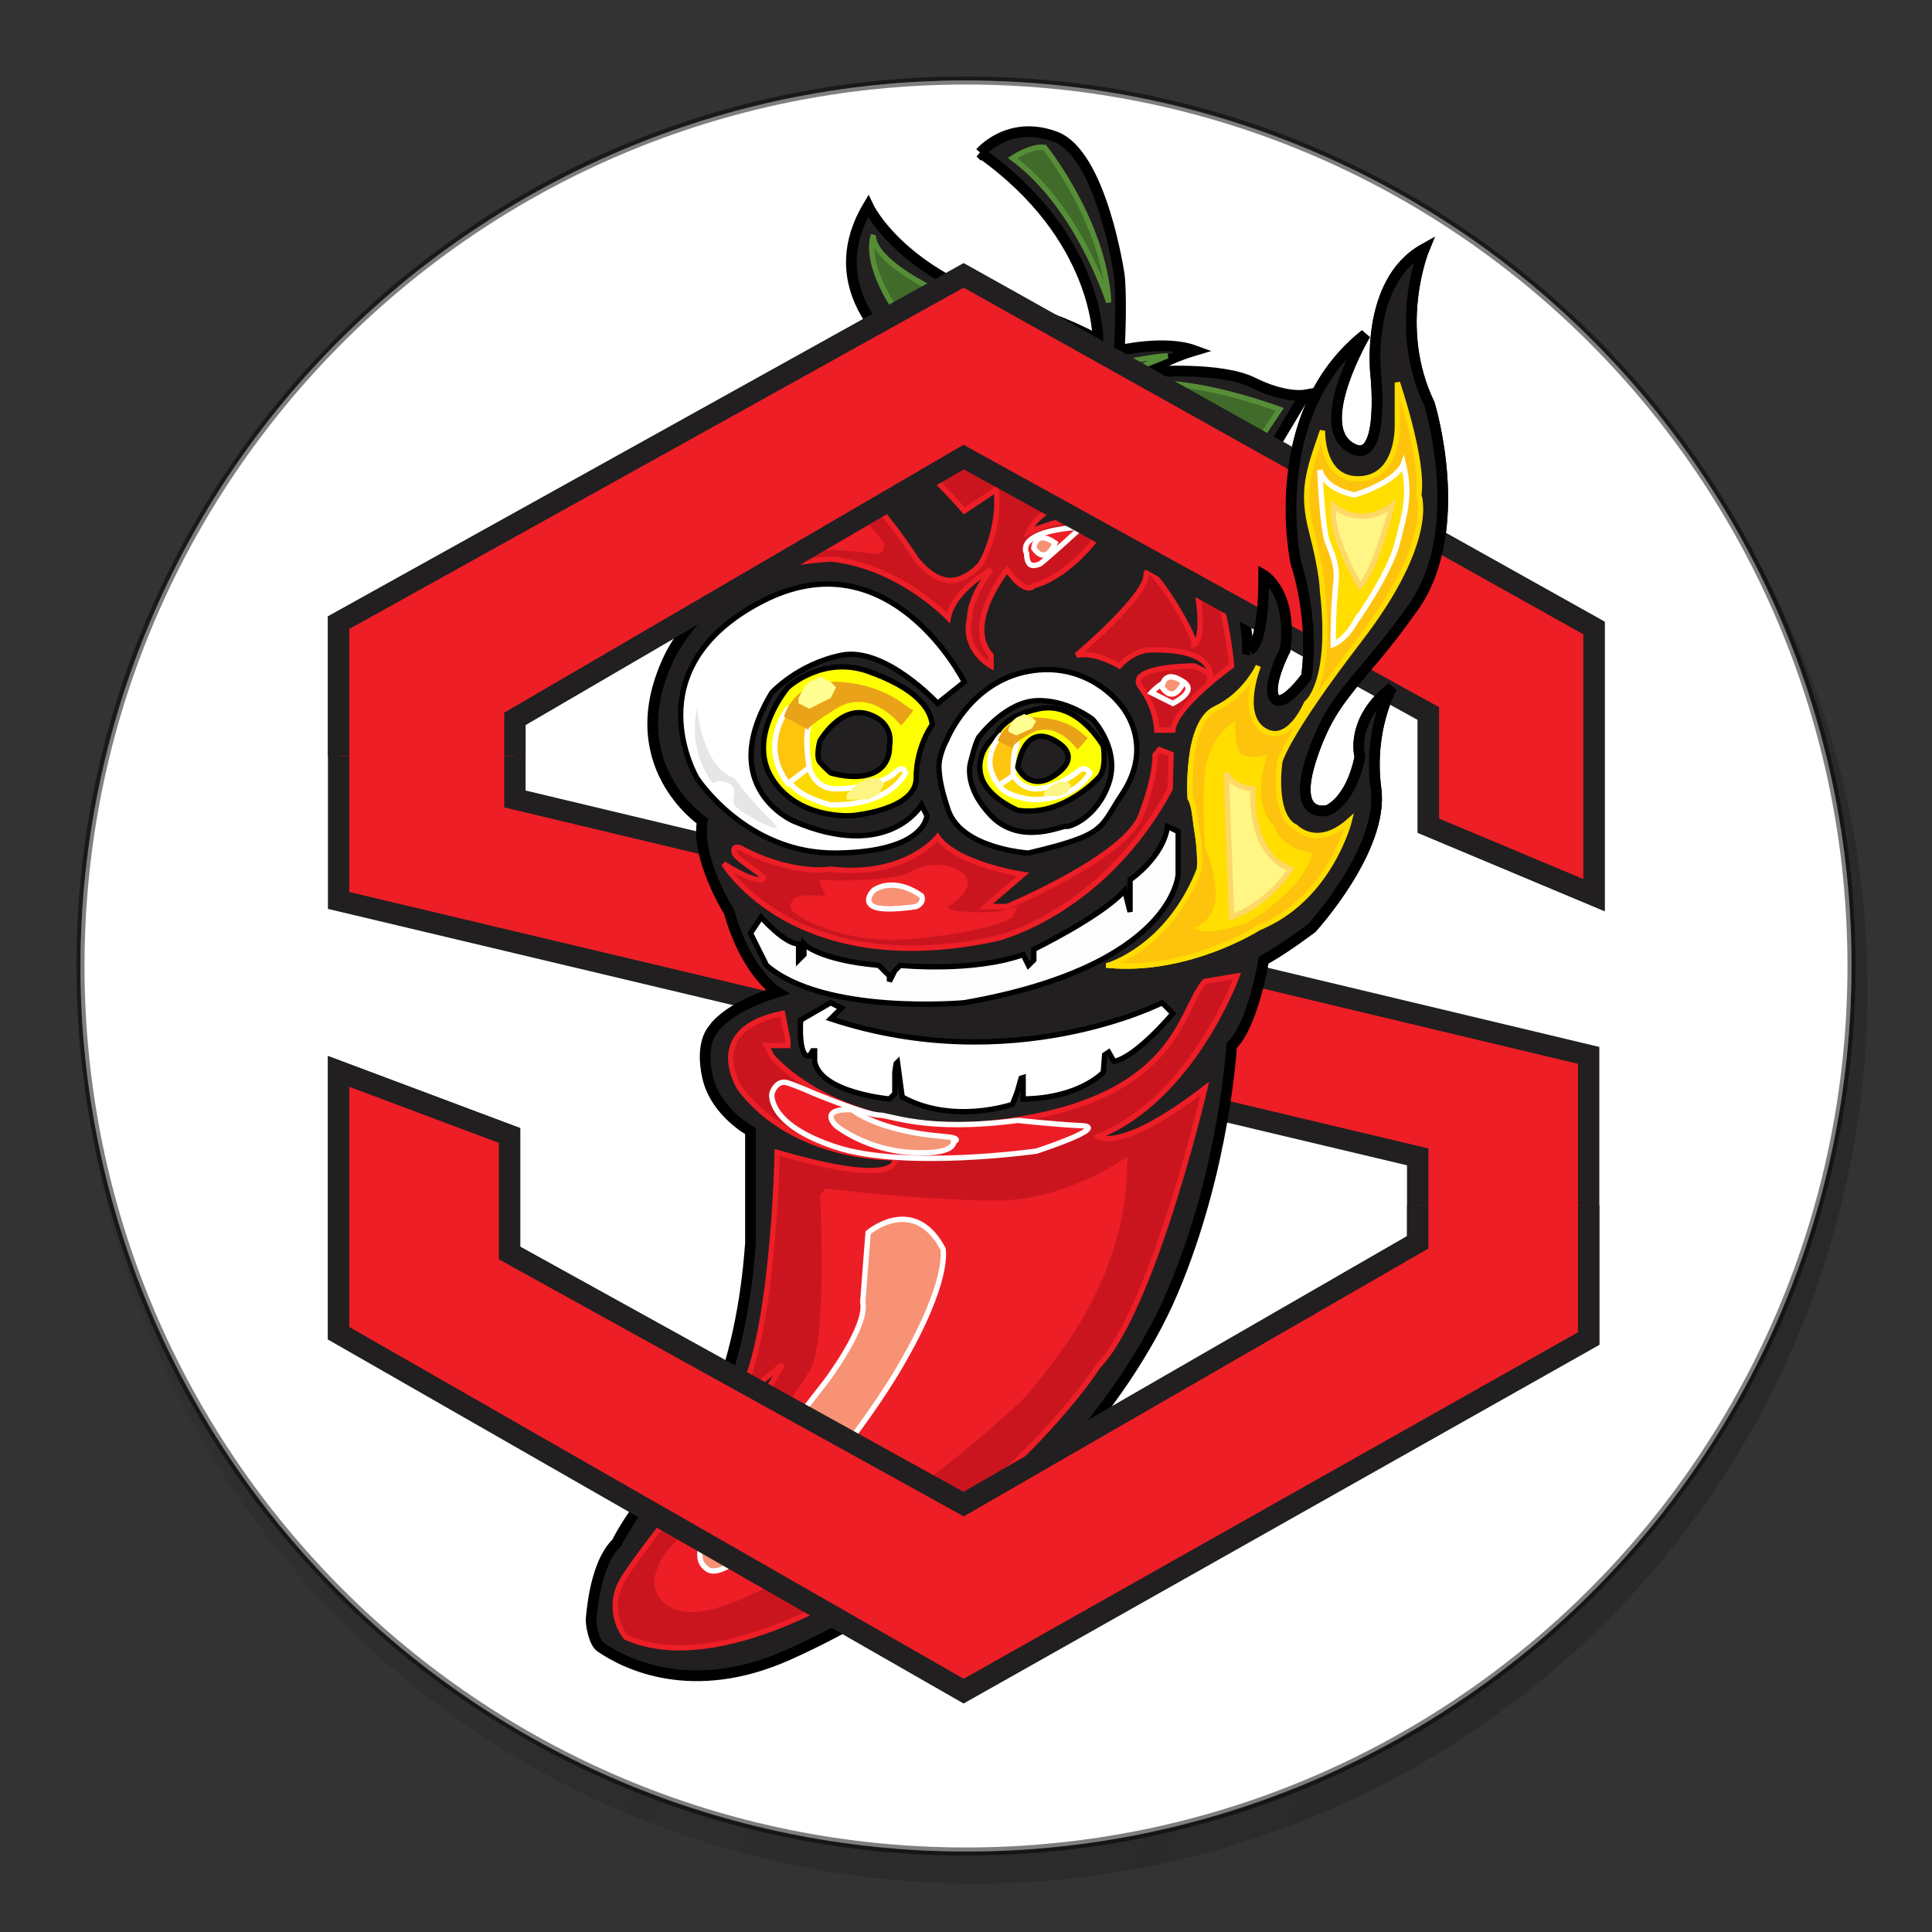 <svg xmlns="http://www.w3.org/2000/svg" xmlns:svg="http://www.w3.org/2000/svg" xmlns:xlink="http://www.w3.org/1999/xlink" id="svg4247" width="120" height="120" version="1.1"><rect width="100%" height="100%" fill="#333333" stroke="none"/><defs id="defs4257"><linearGradient id="linearGradient4761"><stop id="stop4763" offset="0" style="stop-color:#1a1a1a;stop-opacity:1"/><stop id="stop4765" offset="1" style="stop-color:#1a1a1a;stop-opacity:0"/></linearGradient><linearGradient id="linearGradient4769" x1="-409.45" x2="-57.601" y1="-20.943" y2="133.444" gradientTransform="matrix(-1.009,0,0,-1.009,-74.104,135.34)" gradientUnits="userSpaceOnUse" xlink:href="#linearGradient4761"/><clipPath id="clipPath16" clipPathUnits="userSpaceOnUse"><path id="path18" d="m 0,0 275.05,0 0,269.777 L 0,269.777 0,0 Z"/></clipPath><circle id="SVGID_1_" cx="618" cy="618" r="585.6"/></defs><path id="path4251-6" d="M 6.661,48.074 C 14.075,18.342 44.192,0.247 73.931,7.662 103.658,15.074 121.754,45.19 114.337,74.92 106.927,104.656 76.81,122.752 47.08,115.339 17.343,107.927 -0.752,77.808 6.661,48.074 Z" style="fill:url(#linearGradient4769);fill-opacity:1;stroke:none;stroke-opacity:1"/><path id="path4251" d="M 113.354,73.305 C 106.007,102.769 76.161,120.701 46.69,113.353 17.231,106.007 -0.703,76.163 6.648,46.701 13.991,17.233 43.837,-0.7 73.299,6.646 c 29.469,7.346 47.401,37.193 40.055,66.659 z" style="fill:#fff;stroke:none;stroke-opacity:1;fill-opacity:1"/><path id="path4985" d="m 56.786,74.692 3.572,-13.452 8.458,-3.09 2.104,-7.905 -0.072,-0.196 -8.325,3.042 5.999,-22.587 -17.012,0 -7.845,29.476 -6.55,2.393 -2.164,8.15 6.545,-2.391 -4.623,17.372 45.276,0 2.903,-10.812 -28.264,0" style="fill:#fff"/><path id="path5145" d="M 77.899,41.211 C 75.232,34.432 68.542,33.82 60.753,35.333 l -2.774,-9.67 -5.885,1.688 2.702,9.419 c -1.547,0.44 -3.121,0.928 -4.685,1.409 l -2.716,-9.481 -5.882,1.684 2.767,9.67 c -1.265,0.392 -2.509,0.777 -3.73,1.127 l -0.01,-0.034 -8.119,2.327 1.805,6.291 c 0,0 4.324,-1.334 4.273,-1.231 2.386,-0.684 3.558,0.478 4.125,1.609 l 3.163,11.014 c 0.162,-0.045 0.378,-0.1 0.632,-0.138 l -0.622,0.179 4.424,15.434 c 0.11,0.78 0.014,2.104 -1.65,2.585 0.093,0.045 -4.283,1.224 -4.283,1.224 l 0.849,7.367 7.659,-2.2 c 1.427,-0.402 2.836,-0.78 4.214,-1.169 l 2.808,9.78 5.878,-1.684 -2.774,-9.677 a 225.981,225.981 0 0 0 4.716,-1.306 L 70.395,91.185 l 5.888,-1.688 -2.798,-9.762 c 9.732,-3.407 15.943,-7.886 14.138,-17.428 -1.451,-7.679 -5.926,-10.01 -11.932,-9.749 2.915,-2.716 4.17,-6.387 2.207,-11.344 z M 75.665,64.483 c 2.097,7.312 -10.656,10.068 -14.644,11.217 L 57.305,62.74 c 3.987,-1.145 16.17,-5.878 18.356,1.746 z M 67.683,46.986 c 1.904,6.652 -8.755,8.869 -12.079,9.821 L 52.235,45.054 c 3.321,-0.952 13.458,-5.002 15.448,1.935 z" style="fill:#fff;fill-rule:nonzero"/><style id="style5548"/><path id="path6359" d="M 115,60 C 115,90.376 90.376,115 60,115 29.624,115 5,90.376 5,60 5,29.624 29.624,5 60,5 90.376,5 115,29.624 115,60" style="fill:#fff;fill-opacity:1;stroke:#000;stroke-opacity:1;stroke-width:.5;stroke-miterlimit:4;stroke-dasharray:none;opacity:.5"/><g id="g1429" transform="matrix(0.867,0,0,0.867,9.296,8.24)"><path id="path1059" d="M 58.313,10.228 13.536,35.104 V 55.004 l 77.307,18.37 v 6.123 L 58.313,98.25 25.782,80.263 V 71.843 L 13.536,67.251 V 86.004 L 58.313,111.645 103.089,86.386 V 66.103 L 26.165,47.733 V 41.992 L 58.313,23.24 91.608,41.61 v 8.037 l 11.864,4.975 V 35.486 Z" style="fill:#ed1e26;stroke:#221f20;stroke-width:1.531"/><g id="g1157" transform="matrix(0.383,0,0,0.383,-6.365,-12.735)"><path id="path1061" d="m 172,37 c 0,0 5.25,-6.25 14,-3 8.75,3.25 12,26 12,26 0,0 0.5,4 0,14 0,0 8.5,-2 14,0 0,0 -6.75,2 -8,4 0,0 13,-1 19,2 6,3 9.667,2.333 9.667,2.333 0,0 -11,18.583 -11,17.833 C 221.667,99.417 219,102 219,102 l 8,1 c 0,0 0.25,2.5 -4,6 h -5 c 0,0 4,14 4,21 0,0 3,1 3,-14 0,0 5.5,3.25 4,14 0,0 -3.5,6.75 -2,9 1.5,2.25 6,-4 6,-4 0,0 1.667,-9.667 -2,-21.333 0,0 -6,-27.667 13,-42.667 0,0 -9.75,16.5 -3,21 6.75,4.5 5,-13 5,-13 0,0 -2.25,-17.75 9,-24 0,0 -6,14.5 1,29 0,0 7.25,23.5 -3,38 -10.25,14.5 -15,16 -19,28 -4,12 3,10 3,10 0,0 4.25,-1.5 6,-10 0,0 -2,-6.75 6,-13 0,0 -4.5,7.75 -3,19 1.5,11.25 -12,26 -12,26 0,0 -5.25,4 -9,6 0,0 -2,12.25 -6,16 0,0 -1.25,23 -11,46 -9.75,23 -31,42 -31,42 0,0 -18,15.75 -41,26 -17.971,8.009 -30.448,1.671 -35.044,-1.484 -1.286,-0.883 -1.831,-4.391 -1.76,-5.249 0.354,-4.289 1.502,-11.13 4.804,-14.267 0,0 3.25,-7.25 16,-21 0,0 7.25,-10.75 9,-35 v -21 c 0,0 -6.5,-3.5 -8,-10 -1.5,-6.5 1,-9 1,-9 0,0 2.25,-4 12,-7 0,0 -5.75,-3.5 -9,-15 0,0 -6.25,-10 -5,-17 0,0 -16,-10.75 -6,-31 0,0 4.5,-9.25 13,-13 0,0 -1.5,-11 3,-19 4.5,-8 8,-10 8,-10 0,0 5.25,-3.75 7,-4 l 5,3 h 10 c 0,0 -3.25,-5.75 -18,-7 0,0 -5,-4 17,-5 0,0 -18.25,-11.75 -8,-29 0,0 6.5,14 31,20 0,0 5,1.25 12,5 0,0 0.25,-19.25 -22,-35 z" style="fill:#221f20;stroke:#000;stroke-width:2"/><path id="path1063" d="m 104.667,304.667 c 1.703,-3.619 16,-21.333 16,-21.333 6.667,-6 14.333,-19.667 14.333,-19.667 l -8.667,7 C 133.333,260.333 134,224 134,224 c 24,7 22,1 22,1 0,0 -18.833,0.5 -29,-13 0,0 -7.167,-11 8,-14 l 1,5 v 1 h -4 l 1,2 c 0,0 13.667,16.667 45,12 31.333,-4.667 31.333,-21 36,-26 l 6,-1 c 0,0 -8.333,23 -26,30 0,0 4,3.333 20,-9 0,0 -9.667,41.333 -20,52 0,0 -12,19.333 -43,40 0,0 -27.667,18.667 -45.333,10.667 0,0 -3.667,-4.333 -1,-10 z" style="fill:#ca151f;stroke:#ed1e26;stroke-width:1"/><path id="path1065" d="m 199.5,224.75 c 0,0 -11.25,8.25 -24.5,8.25 -13.25,0 -32,-2.25 -32,-2.25 l -1,1.25 c 0,0 1.5,27.75 -2,33 -3.5,5.25 -8.25,13.5 -27,34 -2.75,4.25 -3.002,8.275 1.796,10.431 C 127.75,315.25 177.081,274.182 181.5,268.5 c 5.25,-6.75 18.25,-21.5 18,-43.75 z" style="fill:#ed1e26"/><path id="path1067" stroke="#ffffff00" d="m 151,239 c 0,0 8.5,-7.25 14,3 0,0 1.5,5.75 -8,22 -9.5,16.25 -31,41.25 -36,38 -5,-3.25 4.333,-12.333 4.333,-12.333 L 143,267 c 0,0 8,-10.5 7,-15 z" style="fill:#f79274;stroke-width:1"/><path id="path1069" stroke="#ffffff00" d="m 179,218 c 0,0 6.75,0.75 12,1 5.25,0.25 -8.5,4.75 -8.5,4.75 0,0 -24.5,3.5 -37.5,-0.75 -13,-4.25 -12,-10 -12,-10 0,0 0.75,-2.75 3,-2 2.25,0.75 5,2 5,2 0,0 9.75,4 12,4 2.25,0 8.75,3.25 26,1 z" style="fill:#ed1d25;stroke-width:1"/><path id="path1071" stroke="#ffffff00" d="m 167,222 c 0,0 0.5,2.5 -8,2 -8.5,-0.5 -14,-5 -14,-5 0,0 -3.5,-3.25 3,-3 0,0 4.75,4 17,5 3.989,0.326 2,1 2,1 z" style="fill:#f49678;stroke-width:1"/><path id="path1073" d="m 146,197 -2,-1 -5.625,3.25 C 138,206.75 140,206 140,206 l 0.625,-1 H 141 v 2 c 1.125,5.875 14,7 14,7 l 1,-1 v -4 l 0.25,-1.625 0.25,-0.25 0.875,6.5 C 166.875,218.875 178,215 178,215 l 0.875,-2.25 0.75,-2.625 L 180,210 v 4 c 10.625,-0.125 15,-5 15,-5 l 0.25,-3.25 0.75,-0.5 1,1.75 c 4.375,-1 11,-9 11,-9 l -2,-2 c 0,0 -27.875,14.25 -62,3 z" style="fill:#fff;stroke:#000;stroke-width:1"/><path id="path1075" d="m 209,172 c 0,0 -0.75,17.125 -40,24 0,0 -26.125,2.375 -37,-7 l -3,-6 2,-3 c 0,0 4.375,5 7,5 v 3 l 1,-1 v -2 c 0,0 2.75,3 14,4 l 2,2 v 1 l 1,-2 1,-1 c 0,0 13.5,1.375 23,-2 l 1,2 1,-1 v -2 c 0,0 12.625,-6.125 17,-11 l 1,4 v -4 -2 c 0,0 6.25,-4.25 7,-10 l 2,1 z" style="fill:#fdfdfd;stroke:#000;stroke-width:1"/><path id="path1077" d="m 127,167 c 0,0 -1.5,-0.5 -1,1 0.5,1.5 7.167,4.833 5,5 -2.167,0.167 -7,-3 -7,-3 0,0 13.167,22.167 51,14 0,0 20,-4.667 32.5,-28 l 0.167,-6.5 -2.167,-0.833 -0.833,1 c 0,0 0.333,3.5 -2.667,11.333 -3,7.833 -25,17 -25,17 h -4 l 7,-6 c 0,0 -12.333,-1.833 -16,-7 0,0 -6,7.667 -20,6 0,0 -7,1.333 -17,-4 z" style="fill:#ca151f;stroke:#ed1e26;stroke-width:1"/><path id="path1079" d="m 158,172 c 0,0 6,-4.125 11,0 0,0 2.625,2.5 -3,6 0,0 -1,1.375 9,1 l 4,-1 -1,2 c 0,0 -3,2.5 -18,4 -15,1.5 -23,-5 -23,-5 0,0 -1.25,-1.375 0,-2 0,0 -0.875,-1.5 6,-1 l -1.25,-3 c 0,0 9.875,0.625 16.25,-1 z" style="fill:#ed1e26"/><path id="path1081" stroke="#ffffff00" d="m 160,178 c 0,0 -6,1 -8,0 -2,-1 0,-3 0,-3 0,0 3.5,-2.833 9,1 0,0 0.667,1.167 -1,2 z" style="fill:#f79274;stroke-width:1"/><path id="path1083" d="m 169,136 c 0,0 -13.833,-27.667 -38,-15 -24.167,12.667 -12,33 -12,33 0,0 9.167,14.167 26,14 16.833,-0.167 17,-7 17,-7 l -1,-2 c 0,0 -6.167,10.667 -24,3 0,0 -14.667,-6.333 -4,-24 0,0 4.833,-5.333 13,-7 8.167,-1.667 18,9 18,9 z" style="fill:#fff;stroke:#000;stroke-width:1"/><path id="path1085" d="m 163,144 c 0,0 -3,4 -3,10 0,6 -12,7 -12,7 0,0 -10.167,0.833 -15,-7 -4.833,-7.833 3,-17 3,-17 0,0 6.5,-6 15,-3 8.5,3 11.667,6.667 12,10 z" style="fill:#ffff04;stroke:#000;stroke-width:1"/><path id="path1087" stroke="#ffffff00" d="m 158,153 c 0,0 -2.667,6.167 -14,6 0,0 -7,-1.667 -8,-5 -1,-3.333 4,-2 4,-2 0,0 0.833,4 5,4 4.167,0 9.333,-1.333 11,-3 1.667,-1.667 2,0 2,0 z" style="fill:#fcda00;stroke-width:1"/><path id="path1089" stroke="#ffffff00" d="m 136,141 c 0,0 -5.5,6.667 0,14 l 4,-3 c 0,0 -1,-5.833 0,-8 1,-2.167 -4,-3 -4,-3 z" style="fill:#fdc50d;stroke-width:1"/><path id="path1091" d="m 140,145 -4.75,-2.5 c 0,0 1.75,-7.167 10.75,-6.5 9,0.667 12.667,5.333 13.333,5.167 0.667,-0.167 -2.167,3 -2.167,3 0,0 -5.5,-7.333 -12.167,-3.167 -6.667,4.167 -5,4 -5,4 z" style="fill:#eaa319"/><path id="path1093" d="m 138,139 v 1 l 2,1 2,-1 2,-1 1,-2 -1,-1 -2,-1 -2,1 -1,1 z" style="fill:#ffff92"/><path id="path1095" d="m 151,154 h 2 l 1,1 -1,2 -2,1 h -2 -2 v -1 l 1,-1 1,-1 z" style="fill:#fdf583"/><path id="path1097" d="m 142,147 c 0,0 3.833,-6.667 9,-5 5.167,1.667 4,6 4,6 0,0 0.333,3.5 -3,5 -3.333,1.5 -8,0 -8,0 0,0 -1.167,-1 -2,-2 -0.833,-1 0,-4 0,-4 z" style="fill:#221f20;stroke:#000;stroke-width:1"/><path id="path1099" d="m 166,124 c 0,0 -9.25,-9.75 -22,-11 0,0 -10.25,0.5 -13,3 0,0 -0.75,-12 2,-15 0,0 3.5,-5.5 10,-5 6.5,0.5 17,17 17,17 0,0 2.75,3.75 6,4 3.25,0.25 6,-3 6,-3 0,0 3.75,-6 3,-14 l -6,4 c 0,0 -8.25,-9.5 -12,-11 -3.75,-1.5 5,-1 5,-1 0,0 6.5,0.75 8,3 0,0 3.25,0 -4,-5 0,0 25.25,-6 34,2 8.75,8 12.75,16.5 13,19 0,0 4.5,6.75 6,22 0,0 -10.5,7.5 -11,12 h -3 c 0,0 0,-4 -3,-8 -3,-4 10,-4 10,-4 0,0 3.5,1.5 3,2 0,0 1,-5.25 -11,-5 0,0 -3,-0.25 -6,3 0,0 -4.5,-2.75 -8,-2 0,0 13,-11 13,-15 0,-4 9.25,11 9,13 0,0 2.5,-0.75 0,-13 -2.5,-12.25 -14,-16 -14,-16 v 2 c 0,0 -13.5,-1.75 -17,6 0,0 10.75,-4.75 15,-2 0,0 -6,9.75 -14,12 0,0 -1.5,2 -5,-3 0,0 -8.25,10.25 -3,16 v 2 c 0,0 -5.5,-3 -4,-9 0,0 -0.25,-3.5 4,-9 0,0 -7,3.75 -8,9 z" style="fill:#ca151f;stroke:#ed1e26;stroke-width:1"/><path id="path1101" d="m 165.75,146.75 c 0,0 4.25,-10.75 15.25,-12.75 11,-2 17,6 17,6 0,0 7,7.25 0.5,17 -4.319,6.479 -2.75,7.5 -17.5,11 0,0 -12.5,-0.75 -15,-8 -1.139,-3.303 -1.695,-5.891 -1.75,-8 -0.066,-2.52 1.5,-5.25 1.5,-5.25 z" style="fill:#fff;stroke:#000;stroke-width:1"/><path id="path1103" d="m 172,146 c 0,0 4.75,-6.25 10.5,-6.5 5.75,-0.25 10.5,3.5 10.5,3.5 0,0 5.25,5.5 3,12 -2.25,6.5 -7.5,8.25 -8,8 -0.5,-0.25 -8.5,3.75 -14,-2 -5.5,-5.75 -3.75,-10.25 -3.75,-10.25 0,0 1,-4.25 1.75,-4.75 z" style="fill:#221f20;stroke:#000;stroke-width:1"/><path id="path1105" d="m 194,154 c 0,0 -6.5,7.25 -15,6 0,0 -6.25,-2.5 -7,-7 -0.75,-4.5 3,-7 3,-7 0,0 0.75,-3.5 8,-5 7.25,-1.5 12,7 12,7 0,0 0.75,4.5 -1,6 z" style="fill:#ffff04;stroke:#000;stroke-width:1"/><path id="path1107" stroke="#ffffff00" d="m 192.5,153 c 0,0 -2.511,5.109 -10.832,4.998 0,0 -5.434,-0.609 -6.168,-2.831 -0.734,-2.222 2.5,-2 2.5,-2 0,0 1.343,2.831 4.402,2.831 3.059,0 6.707,-2.22 7.931,-3.331 C 191.557,151.556 192.5,153 192.5,153 Z" style="fill:#fcda00;stroke-width:1"/><path id="path1109" stroke="#ffffff00" d="m 175.795,146 c 0,0 -4.333,4.446 -0.295,9.334 l 2.667,-1.833 c 0,0 -0.17,-4.057 0.565,-5.501 0.734,-1.444 -2.937,-2 -2.937,-2 z" style="fill:#fdc50d;stroke-width:1"/><path id="path1111" d="m 178.5,148.667 -3.256,-1.667 c 0,0 1.285,-4.777 7.892,-4.333 6.608,0.444 8.374,3.778 8.864,3.667 0.489,-0.111 -1.833,2.333 -1.833,2.333 0,0 -3.939,-5.777 -8.833,-3 -4.894,2.777 -2.833,3 -2.833,3 z" style="fill:#eaa319"/><path id="path1113" d="m 177.263,144.666 v 0.667 l 1.468,0.667 1.468,-0.667 1.468,-0.667 0.734,-1.333 -0.734,-0.666 -1.468,-0.667 -1.468,0.667 -0.734,0.666 z" style="fill:#ffff92"/><path id="path1115" d="m 186.807,154.665 h 1.468 l 0.734,0.667 -0.734,1.333 -1.468,0.667 h -1.468 -1.468 v -0.667 l 0.734,-0.666 0.734,-0.667 z" style="fill:#fdf583"/><path id="path1117" d="m 179,152 c 0,0 1,-8.5 7,-5 6,3.5 -1,7 -1,7 0,0 -3.75,2.25 -6,-2 z" style="fill:#221f20;stroke:#000;stroke-width:1"/><path id="path1119" d="m 196,189 c 0,0 11.333,-3.333 17,-18 0,0 0.242,-3.005 -0.5,-7.312 -0.361,-2.094 -0.411,-4.595 -1.25,-5.938 0,0 -0.917,-14.083 4.75,-16.75 5.667,-2.667 8,-8 8,-8 0,0 -3.667,9 1,12 4.667,3 8,-5 8,-5 0,0 5,-3.667 3,-21 0,0 0,-3.333 -2,-11 -2,-7.667 -0.667,-11.333 2,-19 0,0 -0.333,9.333 7,9 7.333,-0.333 7,-10 7,-10 v -8 c 0,0 5,14.667 4,21 0,0 3.333,8.333 -11,27 -14.333,18.667 -15,23 -15,23 0,0 -1.5,10 3,12.167 0,0 4,4.167 10,-1.167 0,0 -3.667,14.667 -17,20 0,0 -13,8.333 -28,7 z" style="fill:#fdc30d;stroke:#fd0;stroke-width:1"/><path id="path1121" d="m 212,182 c 0,0 4.5,-1.5 4,-7 -0.5,-5.5 -2,-8 -2,-8 0,0 -0.575,-9.019 0,-14 0.75,-6.5 4.5,-9 5.667,-9.667 0,0 -0.167,4.667 1,6 1.167,1.333 5,0.333 5,0.333 0,0 -3.333,8.833 1.333,13.333 0,0 0.667,3.833 7,5 0,0 -0.167,5.667 -12,13 0,0 -7.667,3 -10,1 z" style="fill:#ffde00"/><path id="path1123" stroke="#ffffff00" d="m 242,125 c 0,0 6.5,-9.167 8,-15 1.5,-5.833 2.458,-9.083 1.125,-14.75 0,0 -1.125,3.25 -9.125,5.75 0,0 -5.333,-0.792 -6.5,-4.625 0,0 0.435,11.107 1.5,13.625 1.833,4.333 1.641,5.806 1.5,7.5 -0.125,1.5 -0.5,4.5 -0.5,11.5 0,0 2.167,-0.833 4,-4 z" style="fill:#ffde00;stroke-width:1"/><path id="path1125" d="m 238,103 c 0,0 4.833,4.5 11,0 0,0 -3.167,12.5 -6,15 0,0 -5.667,-9.167 -5,-15 z" style="fill:#fff686;stroke:#fdd866;stroke-width:1"/><path id="path1127" d="m 218,153 c 0,0 0.833,2.667 5,3 0,0 -1,12 7,15 0,0 -3.667,6.167 -11,9 z" style="fill:#fff686;stroke:#fdd866;stroke-width:1"/><path id="path1129" d="m 119,141 c 0,0 1,11 7,13 0,0 3,4.167 7,8 4,3.833 -6.333,-1.667 -7,-3 -0.667,-1.333 0.833,-3 -1,-4 -1.833,-1 -3,0 -3,0 0,0 -4.833,-5.667 -3,-14 z" style="fill:#e6e6e6"/><path id="path1131" d="m 135,112 c 0,0 -3.5,-6.667 3,-11 6.5,-4.333 16,9 16,9 0,0 0.5,2.167 -2,2 -2.5,-0.167 -7.833,-1.5 -17,0 z" style="fill:#ed1e26"/><path id="path1133" d="m 138,104 c 0,0 2.333,-4 6,0 3.667,4 -1,4 -1,4 0,0 -2.833,0.5 -5,-4 z" style="fill:#f79274"/><path id="path1135" stroke="#ffffff00" d="m 174,92 c 0,0 10.333,-6.833 25,3 0,0 2.667,4.667 -10,5 -12.667,0.333 -15,-8 -15,-8 z" style="fill:#ed1e26;stroke-width:1"/><path id="path1137" stroke="#ffffff00" d="m 182,95 c 0,0 -1,-3.167 3,-3 4,0.167 5,2 5,2 0,0 -0.167,1.833 -2,2 -1.833,0.167 -5.167,0.5 -6,-1 z" style="fill:#f79274;stroke-width:1"/><path id="path1139" stroke="#ffffff00" d="m 180.667,112 c 0,0 -2.667,-4.167 10.333,-5 0,0 -7.667,7 -8,7 -0.333,0 -2.333,1.167 -2.333,-2 z" style="fill:#ed1e26;stroke-width:1"/><path id="path1141" stroke="#ffffff00" d="m 182,111 c 0,0 0.167,-3.667 4,-1 0,0 -1.667,4.333 -4,1 z" style="fill:#f79274;stroke-width:1"/><path id="path1143" stroke="#ffffff00" d="m 204,138 c 0,0 3.25,-3.75 6,-2 2.75,1.75 -2,4 -2,4 z" style="fill:#ed1e26;stroke-width:1"/><path id="path1145" stroke="#ffffff00" d="m 206,137 c 0,0 0.167,-3.667 4,-1 0,0 -1.667,4.333 -4,1 z" style="fill:#f79274;stroke-width:1"/><path id="path1147" d="m 158,69 c 0,0 -8,-9.833 -6,-16.667 0,0 -2,6.833 27,16.667 0,0 12.667,4.667 18,10 l 1,2 c 0,0 7.833,-3.833 30,4 l -8,12 c 0,0 0.833,-6.5 -13,-11 0,0 -8.833,-2.5 -11,0 0,0 -14.667,-16.167 -38,-17 z" style="fill:#416b2a;stroke:#568e37;stroke-width:1"/><path id="path1149" d="m 161,79 v 5 c 0,0 -3,-4 -10,-4 z" style="fill:#416b2a;stroke:#568e37;stroke-width:1"/><path id="path1151" d="m 178,38 c 0,0 3.5,-2.333 6,-2 0,0 11.167,13.833 12,29 0,0 -5.667,-18 -18,-27 z" style="fill:#416b2a;stroke:#568e37;stroke-width:1"/><path id="path1153" d="m 200,76 c 0,0 5.167,-1 7,-1 l -5,2 z" style="fill:none;stroke:#568e37;stroke-width:1"/><path id="path1155" d="m 217,105 c 0.333,-0.667 7,0.667 8,0 0,0 -0.833,0.833 -7,2 0,0 -1.333,-1.333 -1,-2 z" style="fill:#416b2a;stroke:#568e37;stroke-width:1"/></g><path id="path1159" d="M 26.165,44.671 V 41.992 L 58.313,23.24 91.608,41.61 v 8.037 l 11.864,4.975 V 35.486 L 58.313,10.228 13.536,35.104 v 9.568" style="fill:#ed1e26;stroke:#221f20;stroke-width:1.531"/><path id="path1161" d="m 90.843,76.819 v 2.679 L 58.313,98.25 25.782,80.263 V 71.843 L 13.536,67.251 V 86.004 L 58.313,111.645 103.089,86.386 v -9.568" style="fill:#ed1e26;stroke:#221f20;stroke-width:1.531"/><g id="g1175" transform="matrix(0.383,0,0,0.383,-6.365,-12.735)"><path id="path1163" d="M 222.423,129.943 C 223.25,129.58 225,127.458 225,116 c 0,0 5.5,3.25 4,14 0,0 -3.5,6.75 -2,9 1.5,2.25 6,-4 6,-4 0,0 1.667,-9.667 -2,-21.333 0,0 -6,-27.667 13,-42.667 0,0 -9.75,16.5 -3,21 6.75,4.5 5,-13 5,-13 0,0 -2.25,-17.75 9,-24 0,0 -6,14.5 1,29 0,0 7.25,23.5 -3,38 -10.25,14.5 -15,16 -19,28 -4,12 3,10 3,10 0,0 4.25,-1.5 6,-10 0,0 -2,-6.75 6,-13 0,0 -4.5,7.75 -3,19 1.5,11.25 -12,26 -12,26 0,0 -4.797,3.655 -8.496,5.724" style="fill:#221f20;stroke:#000;stroke-width:2"/><path id="path1165" d="m 196,189 c 0,0 11.333,-3.333 17,-18 0,0 0.242,-3.005 -0.5,-7.312 -0.361,-2.094 -0.411,-4.595 -1.25,-5.938 0,0 -0.917,-14.083 4.75,-16.75 5.667,-2.667 8,-8 8,-8 0,0 -3.667,9 1,12 4.667,3 8,-5 8,-5 0,0 5,-3.667 3,-21 0,0 0,-3.333 -2,-11 -2,-7.667 -0.667,-11.333 2,-19 0,0 -0.333,9.333 7,9 7.333,-0.333 7,-10 7,-10 v -8 c 0,0 5,14.667 4,21 0,0 3.333,8.333 -11,27 -14.333,18.667 -15,23 -15,23 0,0 -1.5,10 3,12.167 0,0 4,4.167 10,-1.167 0,0 -3.667,14.667 -17,20 0,0 -13,8.333 -28,7 z" style="fill:#fdc30d;stroke:#fd0;stroke-width:1"/><path id="path1167" d="m 212,182 c 0,0 4.5,-1.5 4,-7 -0.5,-5.5 -2,-8 -2,-8 0,0 -0.575,-9.019 0,-14 0.75,-6.5 4.5,-9 5.667,-9.667 0,0 -0.167,4.667 1,6 1.167,1.333 5,0.333 5,0.333 0,0 -3.333,8.833 1.333,13.333 0,0 0.667,3.833 7,5 0,0 -0.167,5.667 -12,13 0,0 -7.667,3 -10,1 z" style="fill:#ffde00"/><path id="path1169" stroke="#ffffff00" d="m 242,125 c 0,0 6.5,-9.167 8,-15 1.5,-5.833 2.458,-9.083 1.125,-14.75 0,0 -1.125,3.25 -9.125,5.75 0,0 -5.333,-0.792 -6.5,-4.625 0,0 0.435,11.107 1.5,13.625 1.833,4.333 1.641,5.806 1.5,7.5 -0.125,1.5 -0.5,4.5 -0.5,11.5 0,0 2.167,-0.833 4,-4 z" style="fill:#ffde00;stroke-width:1"/><path id="path1171" d="m 238,103 c 0,0 4.833,4.5 11,0 0,0 -3.167,12.5 -6,15 0,0 -5.667,-9.167 -5,-15 z" style="fill:#fff686;stroke:#fdd866;stroke-width:1"/><path id="path1173" d="m 218,153 c 0,0 0.833,2.667 5,3 0,0 -1,12 7,15 0,0 -3.667,6.167 -11,9 z" style="fill:#fff686;stroke:#fdd866;stroke-width:1"/></g></g></svg>